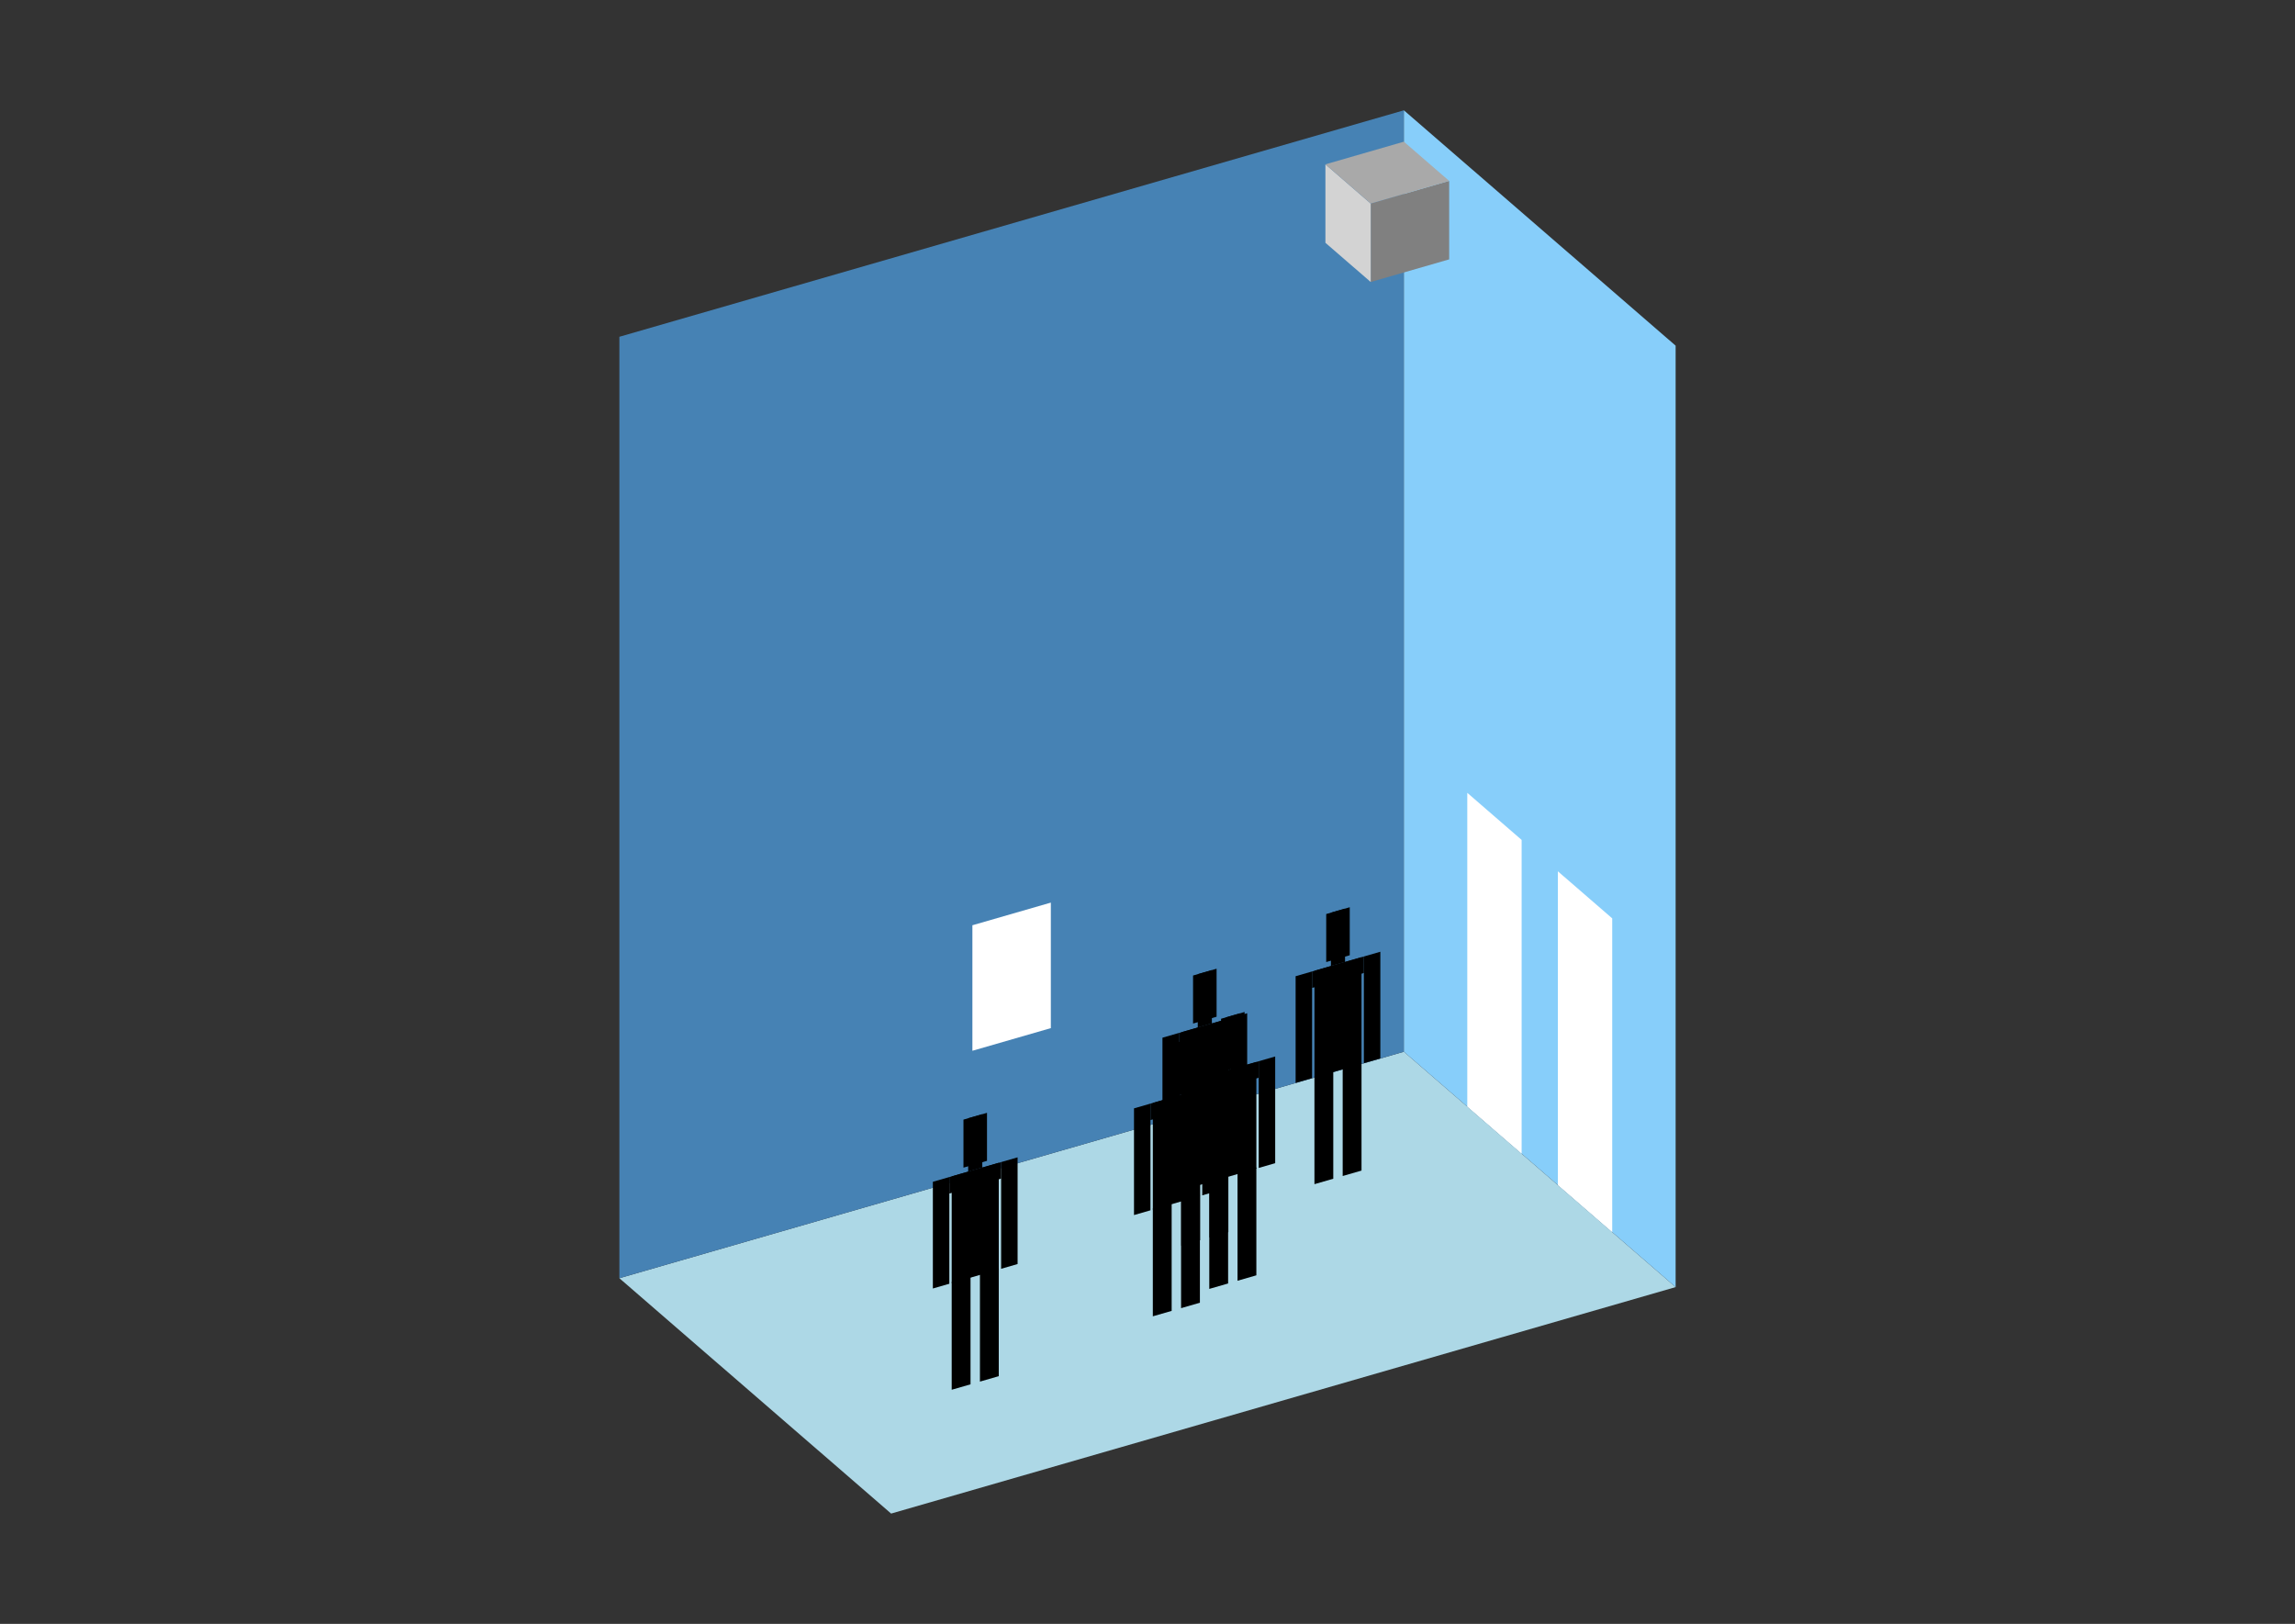 <?xml version="1.0" encoding="UTF-8"?>
<svg
  xmlns="http://www.w3.org/2000/svg"
  width="848"
  height="600"
  style="background-color:white"
>
  <rect width="100%" height="100%" fill="#333333" stroke="none"/>
  <polygon fill="lightblue" points="329.271,559.244 228.856,472.282 518.729,388.603 619.144,475.565" />
  <polygon fill="steelblue" points="228.856,472.282 228.856,124.435 518.729,40.756 518.729,388.603" />
  <polygon fill="lightskyblue" points="619.144,475.565 619.144,127.718 518.729,40.756 518.729,388.603" />
  <polygon fill="white" points="562.242,426.287 562.242,310.338 542.159,292.945 542.159,408.894" />
  <polygon fill="white" points="595.714,455.274 595.714,339.325 575.631,321.932 575.631,437.882" />
  <polygon fill="white" points="359.299,388.247 359.299,341.867 388.286,333.5 388.286,379.879" />
  <polygon fill="grey" points="506.478,104.199 506.478,75.212 535.465,66.844 535.465,95.832" />
  <polygon fill="lightgrey" points="506.478,104.199 506.478,75.212 489.742,60.719 489.742,89.706" />
  <polygon fill="darkgrey" points="506.478,75.212 489.742,60.719 518.729,52.351 535.465,66.844" />
  <polygon fill="hsl(360.0,50.0%,66.347%)" points="485.686,437.532 485.686,397.715 492.643,395.707 492.643,435.524" />
  <polygon fill="hsl(360.0,50.0%,66.347%)" points="503.078,432.512 503.078,392.695 496.122,394.703 496.122,434.52" />
  <polygon fill="hsl(360.0,50.0%,66.347%)" points="478.729,400.118 478.729,360.695 484.816,358.938 484.816,398.361" />
  <polygon fill="hsl(360.0,50.0%,66.347%)" points="503.948,392.838 503.948,353.415 510.035,351.658 510.035,391.081" />
  <polygon fill="hsl(360.0,50.0%,66.347%)" points="484.816,365.025 484.816,358.938 503.948,353.415 503.948,359.502" />
  <polygon fill="hsl(360.0,50.0%,66.347%)" points="485.686,398.11 485.686,358.687 503.078,353.666 503.078,393.089" />
  <polygon fill="hsl(360.0,50.0%,66.347%)" points="490.034,355.461 490.034,337.72 498.73,335.21 498.73,352.95" />
  <polygon fill="hsl(360.0,50.0%,66.347%)" points="491.773,356.93 491.773,337.218 496.991,335.712 496.991,355.423" />
  <polygon fill="hsl(360.0,50.0%,62.675%)" points="436.483,460.253 436.483,420.436 443.44,418.427 443.44,458.244" />
  <polygon fill="hsl(360.0,50.0%,62.675%)" points="453.875,455.232 453.875,415.415 446.918,417.423 446.918,457.24" />
  <polygon fill="hsl(360.0,50.0%,62.675%)" points="429.526,422.838 429.526,383.415 435.613,381.658 435.613,421.081" />
  <polygon fill="hsl(360.0,50.0%,62.675%)" points="454.745,415.558 454.745,376.135 460.832,374.378 460.832,413.801" />
  <polygon fill="hsl(360.0,50.0%,62.675%)" points="435.613,387.745 435.613,381.658 454.745,376.135 454.745,382.223" />
  <polygon fill="hsl(360.0,50.0%,62.675%)" points="436.483,420.83 436.483,381.407 453.875,376.386 453.875,415.809" />
  <polygon fill="hsl(360.0,50.0%,62.675%)" points="440.831,378.181 440.831,360.441 449.527,357.93 449.527,375.67" />
  <polygon fill="hsl(360.0,50.0%,62.675%)" points="442.57,379.65 442.57,359.938 447.788,358.432 447.788,378.144" />
  <polygon fill="hsl(360.0,50.0%,54.496%)" points="446.83,476.231 446.83,436.414 453.787,434.406 453.787,474.223" />
  <polygon fill="hsl(360.0,50.0%,54.496%)" points="464.223,471.21 464.223,431.393 457.266,433.402 457.266,473.218" />
  <polygon fill="hsl(360.0,50.0%,54.496%)" points="439.873,438.816 439.873,399.394 445.961,397.637 445.961,437.059" />
  <polygon fill="hsl(360.0,50.0%,54.496%)" points="465.092,431.536 465.092,392.114 471.18,390.356 471.18,429.779" />
  <polygon fill="hsl(360.0,50.0%,54.496%)" points="445.961,403.724 445.961,397.637 465.092,392.114 465.092,398.201" />
  <polygon fill="hsl(360.0,50.0%,54.496%)" points="446.83,436.808 446.83,397.385 464.223,392.365 464.223,431.787" />
  <polygon fill="hsl(360.0,50.0%,54.496%)" points="451.178,394.159 451.178,376.419 459.875,373.909 459.875,391.649" />
  <polygon fill="hsl(360.0,50.0%,54.496%)" points="452.918,395.628 452.918,375.917 458.135,374.411 458.135,394.122" />
  <polygon fill="hsl(360.0,50.0%,52.726%)" points="425.969,486.359 425.969,446.542 432.926,444.534 432.926,484.351" />
  <polygon fill="hsl(360.0,50.0%,52.726%)" points="443.362,481.339 443.362,441.522 436.405,443.53 436.405,483.347" />
  <polygon fill="hsl(360.0,50.0%,52.726%)" points="419.012,448.945 419.012,409.522 425.1,407.765 425.1,447.188" />
  <polygon fill="hsl(360.0,50.0%,52.726%)" points="444.231,441.665 444.231,402.242 450.319,400.485 450.319,439.907" />
  <polygon fill="hsl(360.0,50.0%,52.726%)" points="425.1,413.852 425.1,407.765 444.231,402.242 444.231,408.329" />
  <polygon fill="hsl(360.0,50.0%,52.726%)" points="425.969,446.937 425.969,407.514 443.362,402.493 443.362,441.916" />
  <polygon fill="hsl(360.0,50.0%,52.726%)" points="430.317,404.287 430.317,386.547 439.014,384.037 439.014,401.777" />
  <polygon fill="hsl(360.0,50.0%,52.726%)" points="432.057,405.757 432.057,386.045 437.274,384.539 437.274,404.25" />
  <polygon fill="hsl(360.0,50.0%,50.275%)" points="351.651,513.495 351.651,473.678 358.608,471.67 358.608,511.487" />
  <polygon fill="hsl(360.0,50.0%,50.275%)" points="369.043,508.475 369.043,468.658 362.086,470.666 362.086,510.483" />
  <polygon fill="hsl(360.0,50.0%,50.275%)" points="344.694,476.081 344.694,436.658 350.781,434.901 350.781,474.324" />
  <polygon fill="hsl(360.0,50.0%,50.275%)" points="369.913,468.801 369.913,429.378 376,427.621 376,467.044" />
  <polygon fill="hsl(360.0,50.0%,50.275%)" points="350.781,440.988 350.781,434.901 369.913,429.378 369.913,435.465" />
  <polygon fill="hsl(360.0,50.0%,50.275%)" points="351.651,474.073 351.651,434.65 369.043,429.629 369.043,469.052" />
  <polygon fill="hsl(360.0,50.0%,50.275%)" points="355.999,431.424 355.999,413.683 364.695,411.173 364.695,428.913" />
  <polygon fill="hsl(360.0,50.0%,50.275%)" points="357.738,432.893 357.738,413.181 362.956,411.675 362.956,431.386" />
</svg>

